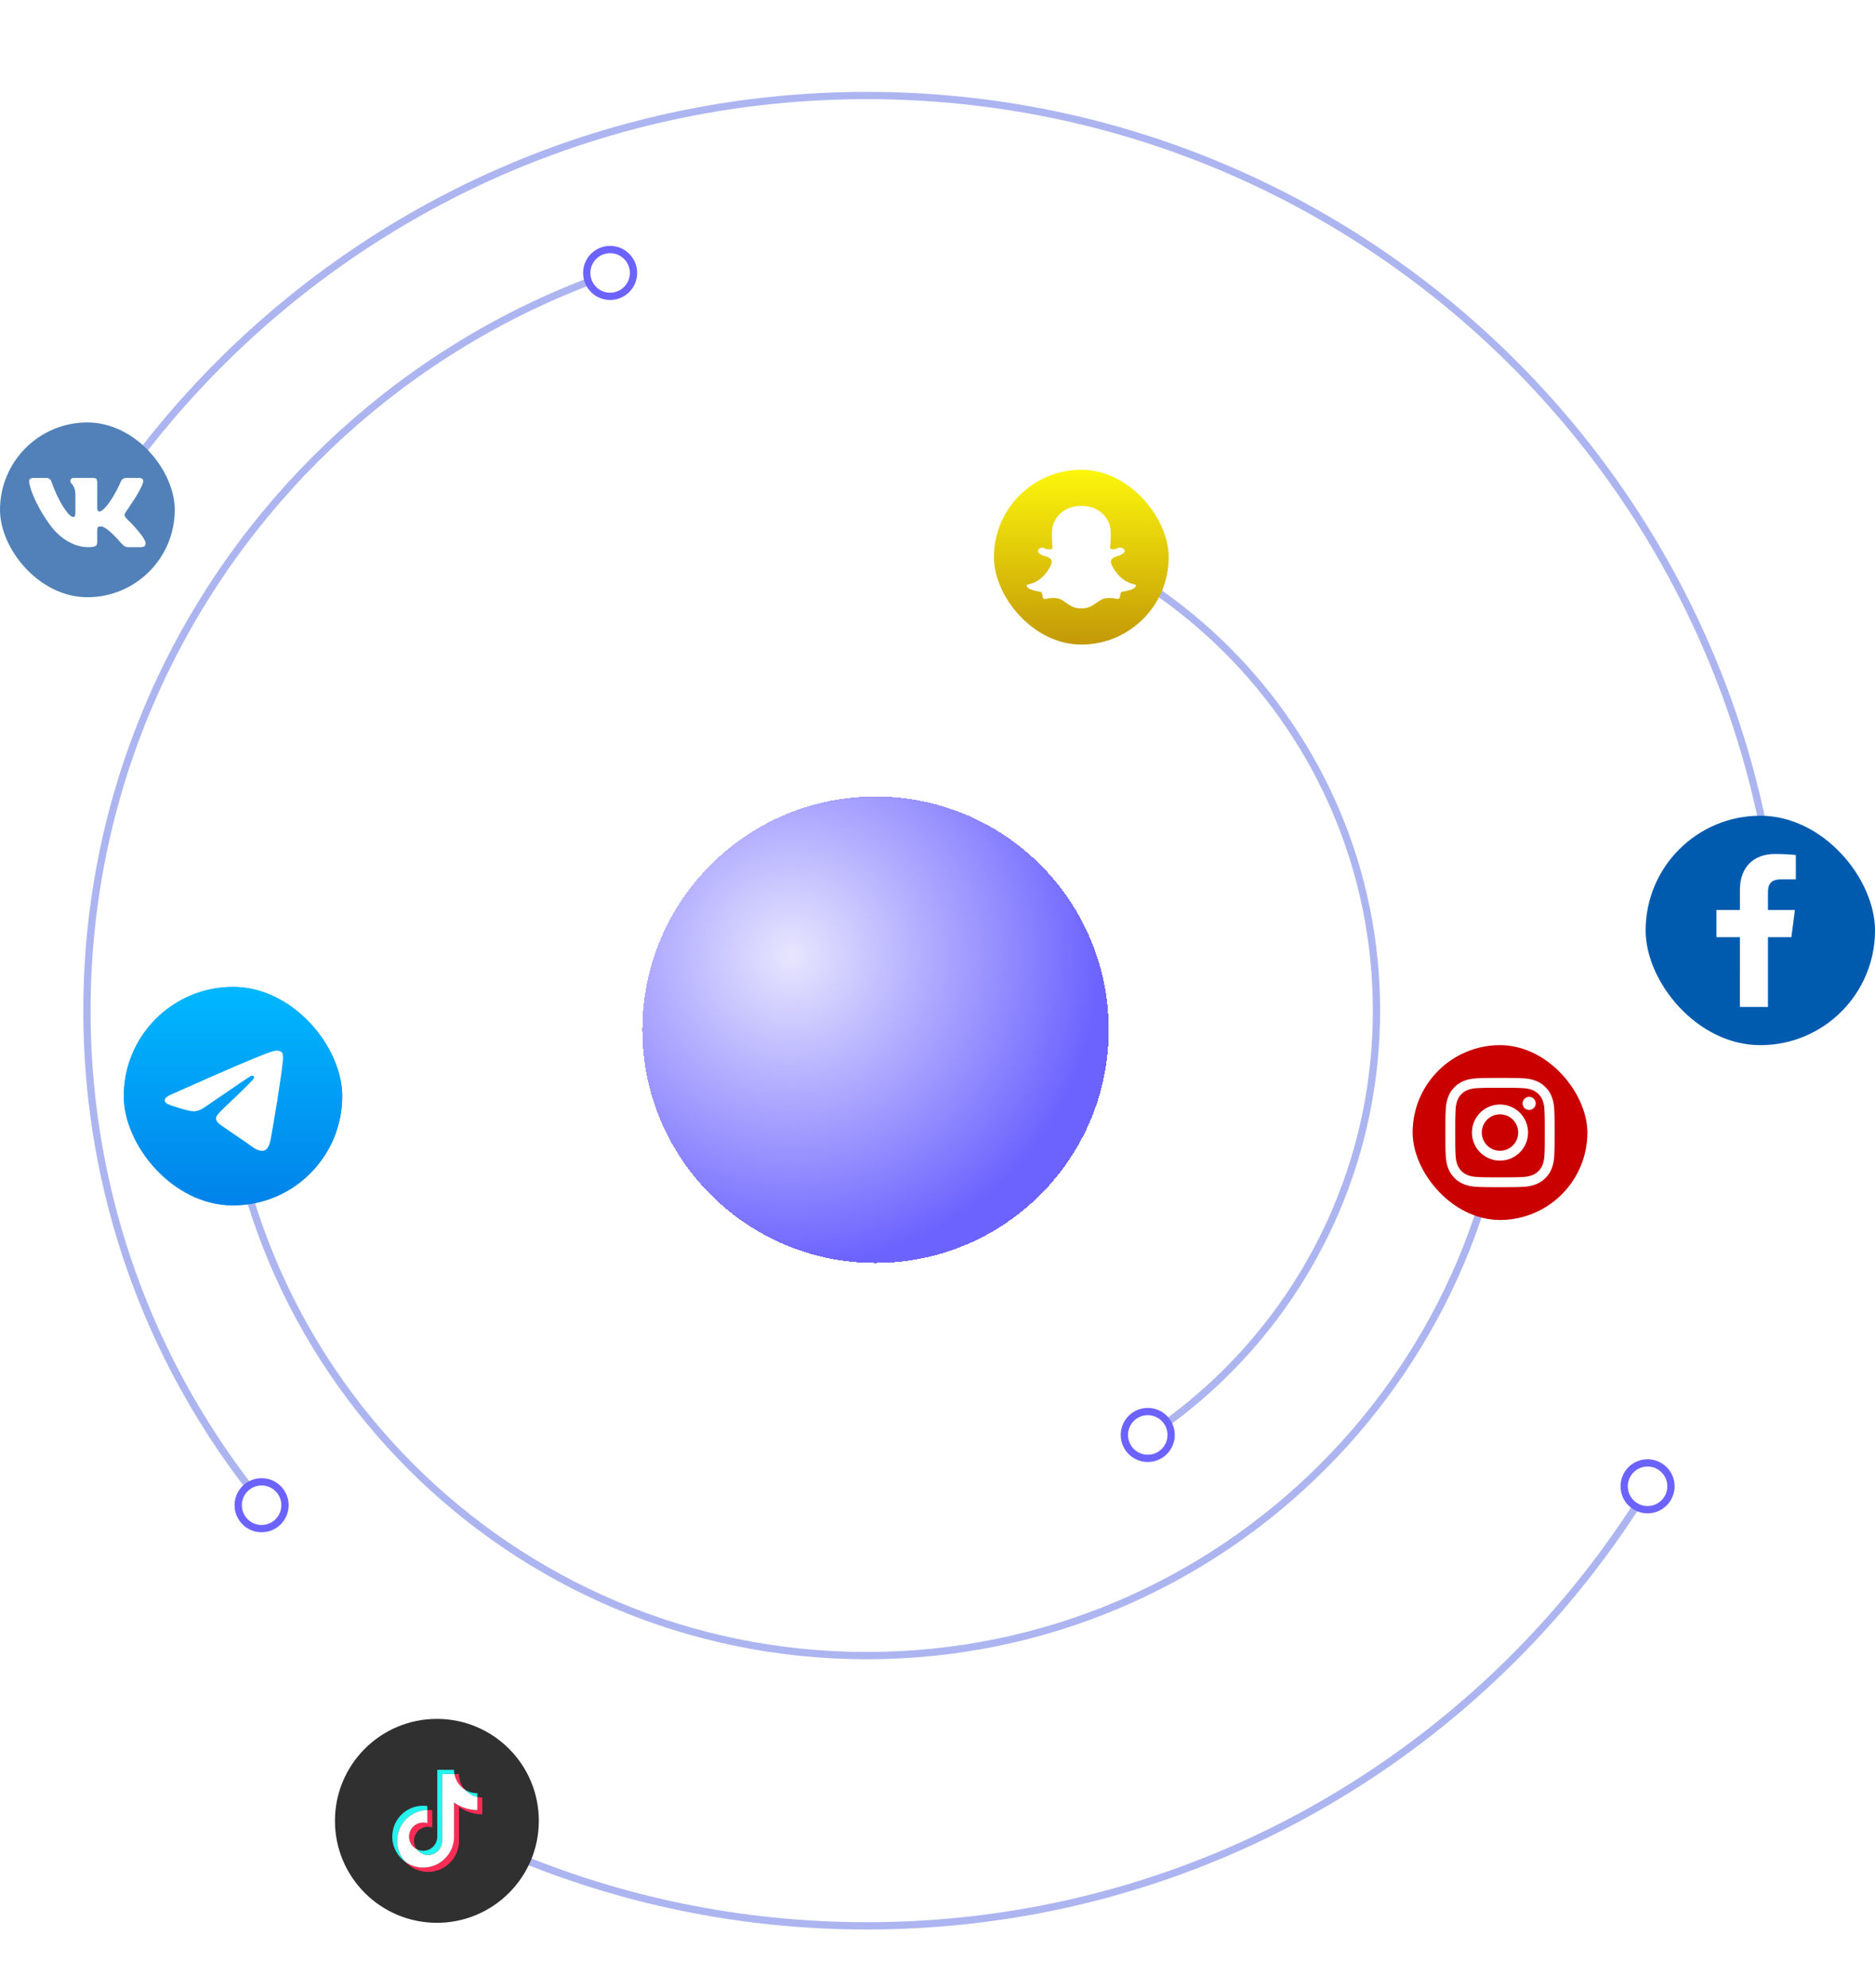 <svg width="515" height="546" fill="none" xmlns="http://www.w3.org/2000/svg"><g filter="url(#filter0_d_459_6613)"><path fill-rule="evenodd" clip-rule="evenodd" d="M151.252 277.533c0-47.131 38.207-85.338 85.338-85.338 47.13 0 85.337 38.207 85.337 85.338 0 47.13-38.207 85.337-85.337 85.337-47.131 0-85.338-38.207-85.338-85.337z" fill="#fff"/></g><mask id="a" style="mask-type:alpha" maskUnits="userSpaceOnUse" x="272" y="138" width="119" height="268"><path fill-rule="evenodd" clip-rule="evenodd" d="M309.316 138.024l-37.103 43.04 23.004 200.358 37.103 24.488 57.881-83.111-7.42-129.12-73.465-55.655z" fill="#fff"/></mask><g mask="url(#a)"><path d="M98.09 277.531c0-77.316 62.677-139.993 139.992-139.993 77.316 0 139.993 62.677 139.993 139.993 0 77.315-62.677 139.992-139.993 139.992-77.315 0-139.992-62.677-139.992-139.992z" stroke="#6879E3" stroke-opacity=".55" stroke-width="2"/></g><mask id="b" style="mask-type:alpha" maskUnits="userSpaceOnUse" x="48" y="299" width="377" height="166"><path fill-rule="evenodd" clip-rule="evenodd" d="M405.787 307.215l18.552 5.936-34.135 84.596-98.695 66.786-129.12-6.679-86.08-63.075-28.198-95.727 43.04 4.453 96.469 117.988 138.024-11.131 80.143-103.147z" fill="#fff"/></mask><g mask="url(#b)"><path d="M60.986 277.532c0-97.807 79.289-177.096 177.096-177.096s177.096 79.289 177.096 177.096-79.289 177.096-177.096 177.096S60.986 375.339 60.986 277.532z" stroke="#6879E3" stroke-opacity=".55" stroke-width="2"/></g><mask id="c" style="mask-type:alpha" maskUnits="userSpaceOnUse" x="4" y="61" width="175" height="360"><path fill-rule="evenodd" clip-rule="evenodd" d="M88.181 407.395L59.983 420.01 4.328 313.895l23.004-140.251 56.397-62.333 80.143-49.719 14.842 44.524L50.336 212.232l-11.13 126.893 48.975 68.27z" fill="#fff"/></mask><g mask="url(#c)"><path d="M23.88 277.534c0-118.299 95.901-214.2 214.2-214.2 118.299 0 214.199 95.901 214.199 214.2 0 118.299-95.9 214.199-214.199 214.199s-214.2-95.9-214.2-214.199z" stroke="#6879E3" stroke-opacity=".55" stroke-width="2"/></g><mask id="d" style="mask-type:alpha" maskUnits="userSpaceOnUse" x="11" y="0" width="495" height="265"><path fill-rule="evenodd" clip-rule="evenodd" d="M67.397 75.69l-55.655 63.076 27.828 14.842 102.776-90.532 135.798-6.679L438.43 176.612l29.682 87.563 37.846-18.551-48.234-179.58L231.394 0 67.397 75.69z" fill="#fff"/></mask><g mask="url(#d)"><path d="M-13.227 277.532c0-138.791 112.512-251.303 251.303-251.303 138.79 0 251.302 112.512 251.302 251.303 0 138.79-112.512 251.302-251.302 251.302S-13.227 416.322-13.227 277.532z" stroke="#6879E3" stroke-opacity=".55" stroke-width="2"/></g><mask id="e" style="mask-type:alpha" maskUnits="userSpaceOnUse" x="108" y="399" width="362" height="147"><path fill-rule="evenodd" clip-rule="evenodd" d="M131.221 482.342l-23.004 37.103 117.988 25.972 193.679-47.492 49.719-72.722-31.167-25.973-138.024 102.406-169.191-19.294z" fill="#fff"/></mask><g mask="url(#e)"><path d="M-13.22 277.531c0-138.79 112.511-251.302 251.302-251.302 138.79 0 251.302 112.512 251.302 251.302 0 138.791-112.512 251.302-251.302 251.302S-13.221 416.322-13.221 277.531z" stroke="#6879E3" stroke-opacity=".55" stroke-width="2"/></g><path d="M308.832 394.036a6.421 6.421 0 1112.843 0 6.421 6.421 0 01-12.843 0zm137.279 14.098a6.421 6.421 0 1112.843 0 6.421 6.421 0 01-12.843 0zm-336.156 88.307a6.421 6.421 0 1112.843 0 6.421 6.421 0 01-12.843 0zm180.324-345.802a6.421 6.421 0 1112.843 0 6.421 6.421 0 01-12.843 0zm115.766 158.058a6.42 6.42 0 1112.84 0 6.42 6.42 0 01-12.84 0zm-350.264-7.421a6.421 6.421 0 1112.842 0 6.421 6.421 0 01-12.842 0zm9.653 112.053a6.421 6.421 0 1112.842 0 6.421 6.421 0 01-12.842 0zM161.16 74.948a6.42 6.42 0 1112.842 0 6.42 6.42 0 01-12.842 0zM18.684 143.217a6.42 6.42 0 016.42-6.42 6.42 6.42 0 110 12.841 6.421 6.421 0 01-6.42-6.421zm463.048 109.825a6.42 6.42 0 016.421-6.42 6.42 6.42 0 110 12.841 6.42 6.42 0 01-6.421-6.421z" fill="#fff" stroke="#6C63FF" stroke-width="2"/><g filter="url(#filter1_d_459_6613)"><circle cx="237.481" cy="278.759" r="64.047" fill="url(#paint0_radial_459_6613)" shape-rendering="crispEdges"/></g><rect x="34" y="271" width="60" height="60" rx="30" fill="#419FD9"/><rect x="34" y="271" width="60" height="60" rx="30" fill="url(#paint1_linear_459_6613)"/><path d="M47.484 300.339c8.724-3.881 14.542-6.44 17.453-7.676 8.31-3.529 10.037-4.142 11.163-4.163.248-.004.801.059 1.16.356.302.25.386.589.425.827.04.238.09.78.05 1.203-.45 4.832-2.399 16.556-3.39 21.968-.42 2.289-1.245 3.057-2.045 3.132-1.738.164-3.058-1.172-4.74-2.299-2.635-1.763-4.123-2.86-6.68-4.58-2.954-1.988-1.039-3.081.645-4.867.44-.467 8.098-7.578 8.246-8.223.019-.081.036-.382-.14-.54-.174-.159-.432-.105-.619-.062-.264.062-4.472 2.901-12.623 8.519-1.194.837-2.276 1.245-3.245 1.224-1.069-.024-3.124-.617-4.652-1.124-1.874-.622-3.364-.951-3.234-2.007.067-.55.81-1.113 2.226-1.688z" fill="#fff"/><path d="M92 500c0-15.464 12.536-28 28-28s28 12.536 28 28-12.536 28-28 28-28-12.536-28-28z" fill="#303030"/><path d="M117.372 497.026v-1.09a8.583 8.583 0 00-1.145-.082c-4.674-.006-8.477 3.8-8.477 8.485a8.48 8.48 0 003.622 6.951 8.45 8.45 0 01-2.278-5.78c0-4.616 3.697-8.379 8.278-8.484z" fill="#25F4EE"/><path d="M117.578 509.384a3.876 3.876 0 003.865-3.731l.007-18.482h3.373a6.556 6.556 0 01-.106-1.171h-4.606l-.006 18.482a3.876 3.876 0 01-3.865 3.731 3.839 3.839 0 01-1.799-.448 3.848 3.848 0 003.137 1.619zm13.548-15.94v-1.028a6.34 6.34 0 01-3.491-1.04 6.404 6.404 0 003.491 2.068z" fill="#25F4EE"/><path d="M127.635 491.376a6.376 6.376 0 01-1.575-4.205h-1.232a6.388 6.388 0 002.807 4.205zm-11.402 9.082a3.877 3.877 0 00-3.872 3.874c0 1.489.847 2.785 2.079 3.433a3.841 3.841 0 01-.734-2.262 3.877 3.877 0 013.871-3.874c.398 0 .784.068 1.145.181v-4.71a8.584 8.584 0 00-1.145-.081c-.069 0-.131.007-.199.007v3.612a3.9 3.9 0 00-1.145-.18z" fill="#FE2C55"/><path d="M131.128 493.444v3.582c-2.39 0-4.606-.767-6.411-2.062v9.375c0 4.678-3.803 8.49-8.483 8.49a8.444 8.444 0 01-4.861-1.539 8.465 8.465 0 006.205 2.71c4.674 0 8.483-3.806 8.483-8.49v-9.375a10.962 10.962 0 006.411 2.062v-4.61c-.467 0-.915-.05-1.344-.143z" fill="#FE2C55"/><path d="M124.716 504.339v-9.375a10.966 10.966 0 006.41 2.062v-3.582a6.404 6.404 0 01-3.491-2.068 6.439 6.439 0 01-2.813-4.205h-3.374l-.006 18.482a3.876 3.876 0 01-3.865 3.731 3.885 3.885 0 01-3.143-1.613 3.89 3.89 0 01-2.079-3.432 3.877 3.877 0 013.871-3.875c.399 0 .785.069 1.146.181v-3.613c-4.581.1-8.278 3.862-8.278 8.478 0 2.23.865 4.26 2.278 5.78a8.442 8.442 0 004.861 1.539c4.674 0 8.483-3.812 8.483-8.49z" fill="#fff"/><rect y="116" width="48" height="48" rx="24" fill="#5181B8"/><path fill-rule="evenodd" clip-rule="evenodd" d="M39.266 132.535c.222-.742 0-1.287-1.059-1.287h-3.5c-.891 0-1.301.471-1.524.99 0 0-1.78 4.339-4.302 7.158-.816.816-1.187 1.075-1.632 1.075-.223 0-.545-.259-.545-1.001v-6.935c0-.891-.258-1.287-1-1.287h-5.501c-.556 0-.89.413-.89.804 0 .844 1.26 1.039 1.39 3.413v5.155c0 1.13-.204 1.335-.65 1.335-1.186 0-4.073-4.359-5.785-9.346-.336-.97-.672-1.361-1.567-1.361h-3.5c-1.001 0-1.201.471-1.201.99 0 .927 1.187 5.526 5.526 11.609 2.893 4.153 6.969 6.405 10.678 6.405 2.225 0 2.5-.5 2.5-1.361v-3.14c0-1 .211-1.2.916-1.2.52 0 1.41.26 3.486 2.263 2.374 2.373 2.765 3.438 4.1 3.438h3.501c1 0 1.5-.5 1.212-1.487-.316-.984-1.449-2.41-2.953-4.102-.816-.965-2.04-2.003-2.41-2.522-.52-.668-.371-.965 0-1.558 0 0 4.265-6.008 4.71-8.048z" fill="#fff"/><rect x="388" y="287" width="48" height="48" rx="24" fill="#CA0000"/><path d="M407.001 311a5 5 0 1110 0 5 5 0 01-10 0zm-2.703 0a7.702 7.702 0 007.702 7.702 7.702 7.702 0 007.702-7.702 7.702 7.702 0 00-7.702-7.702 7.702 7.702 0 00-7.702 7.702zm13.909-8.008a1.806 1.806 0 001.111 1.664 1.805 1.805 0 002.455-1.311 1.798 1.798 0 00-.765-1.848 1.799 1.799 0 00-1-.304h-.001a1.8 1.8 0 00-1.8 1.799zM405.94 323.21c-1.462-.067-2.257-.311-2.786-.516-.7-.273-1.2-.598-1.725-1.122a4.64 4.64 0 01-1.122-1.725c-.206-.528-.449-1.323-.516-2.785-.073-1.581-.087-2.056-.087-6.062s.016-4.479.087-6.062c.067-1.462.312-2.256.516-2.785.273-.701.597-1.2 1.122-1.726a4.64 4.64 0 011.725-1.122c.528-.206 1.324-.449 2.786-.516 1.581-.072 2.056-.087 6.06-.087s4.479.016 6.062.087c1.462.067 2.256.312 2.785.516.701.272 1.2.598 1.726 1.122a4.656 4.656 0 011.122 1.726c.206.528.449 1.323.516 2.785.072 1.583.087 2.056.087 6.062s-.015 4.479-.087 6.062c-.067 1.462-.312 2.257-.516 2.785a4.665 4.665 0 01-1.122 1.725 4.668 4.668 0 01-1.726 1.122c-.528.206-1.323.449-2.785.516-1.581.072-2.056.087-6.062.087s-4.479-.015-6.06-.087zm-.124-27.119c-1.597.073-2.688.326-3.641.697a7.338 7.338 0 00-2.657 1.73 7.309 7.309 0 00-1.73 2.657c-.371.953-.624 2.044-.697 3.641-.074 1.599-.091 2.11-.091 6.184s.017 4.585.091 6.184c.073 1.597.326 2.688.697 3.641a7.317 7.317 0 001.73 2.657 7.37 7.37 0 002.657 1.73c.955.371 2.044.624 3.641.697 1.6.073 2.11.091 6.184.091s4.585-.017 6.184-.091c1.597-.073 2.688-.326 3.641-.697a7.373 7.373 0 002.657-1.73 7.343 7.343 0 001.73-2.657c.371-.953.626-2.044.697-3.641.073-1.6.09-2.11.09-6.184s-.017-4.585-.09-6.184c-.073-1.597-.326-2.688-.697-3.641a7.373 7.373 0 00-1.73-2.657 7.322 7.322 0 00-2.656-1.73c-.954-.371-2.045-.626-3.641-.697-1.599-.073-2.11-.091-6.184-.091-4.073 0-4.585.017-6.185.091z" fill="#fff"/><rect x="452" y="224" width="63" height="63" rx="31.5" fill="#005BAF"/><path d="M485.603 276.5v-19.158h6.43l.963-7.467h-7.393v-4.767c0-2.161.6-3.635 3.7-3.635l3.954-.001v-6.678c-.684-.091-3.031-.294-5.761-.294-5.701 0-9.603 3.479-9.603 9.869v5.506h-6.448v7.467h6.447V276.5h7.711z" fill="#fff"/><rect x="273" y="129" width="48" height="48" rx="24" fill="url(#paint2_linear_459_6613)"/><path d="M297.188 167.073c-.087 0-.167 0-.228-.013-.046.013-.1.013-.153.013-1.786 0-2.976-.842-4.04-1.584-.755-.535-1.464-1.044-2.3-1.184a6.814 6.814 0 00-1.204-.1 8.18 8.18 0 00-1.672.187c-.254.047-.468.087-.635.087-.174 0-.394-.047-.481-.341-.074-.241-.121-.468-.167-.689-.121-.555-.221-.896-.428-.93-2.234-.341-3.571-.856-3.832-1.464-.02-.067-.047-.134-.047-.187-.013-.188.12-.341.308-.375 1.772-.294 3.363-1.237 4.707-2.788 1.044-1.204 1.552-2.368 1.599-2.495 0-.013.013-.013.013-.013.254-.528.308-.976.154-1.344-.288-.689-1.237-.983-1.886-1.184-.167-.047-.308-.1-.428-.14-.555-.221-1.478-.689-1.357-1.338.086-.468.708-.802 1.217-.802.14 0 .26.02.361.073.568.261 1.083.395 1.524.395.549 0 .81-.207.876-.274a35.789 35.789 0 00-.053-.89c-.134-2.046-.288-4.587.361-6.045 1.946-4.36 6.079-4.708 7.303-4.708l.535-.013h.073c1.224 0 5.357.341 7.303 4.708.655 1.457.494 4.005.361 6.045l-.014.1c-.013.274-.033.535-.047.803.067.053.308.254.803.26.428-.013.896-.153 1.431-.394.167-.074.341-.1.468-.1.187 0 .375.046.535.1h.014c.448.167.742.481.742.809.013.308-.228.776-1.371 1.237-.12.047-.261.101-.428.141-.635.194-1.585.501-1.886 1.183-.167.361-.1.823.154 1.344 0 .014.013.014.013.014.074.187 2.006 4.574 6.306 5.289a.37.37 0 01.308.375.39.39 0 01-.047.194c-.261.615-1.585 1.117-3.832 1.464-.207.034-.307.375-.428.93a9.79 9.79 0 01-.167.689c-.067.22-.207.341-.448.341h-.033c-.154 0-.361-.02-.636-.074a7.936 7.936 0 00-1.671-.174c-.395 0-.803.034-1.204.101-.829.133-1.545.648-2.3 1.183-1.077.736-2.274 1.578-4.046 1.578z" fill="#fff"/><defs><linearGradient id="paint1_linear_459_6613" x1="64" y1="271" x2="64" y2="330.555" gradientUnits="userSpaceOnUse"><stop stop-color="#00B8FF"/><stop offset="1" stop-color="#0083EA"/></linearGradient><linearGradient id="paint2_linear_459_6613" x1="297" y1="129" x2="297" y2="177" gradientUnits="userSpaceOnUse"><stop stop-color="#FCF60B"/><stop offset="1" stop-color="#C39907"/></linearGradient><filter id="filter0_d_459_6613" x="71.252" y="152.195" width="330.676" height="330.675" filterUnits="userSpaceOnUse" color-interpolation-filters="sRGB"><feFlood flood-opacity="0" result="BackgroundImageFix"/><feColorMatrix in="SourceAlpha" values="0 0 0 0 0 0 0 0 0 0 0 0 0 0 0 0 0 0 127 0" result="hardAlpha"/><feOffset dy="40"/><feGaussianBlur stdDeviation="40"/><feColorMatrix values="0 0 0 0 0 0 0 0 0 0 0 0 0 0 0 0 0 0 0.1 0"/><feBlend in2="BackgroundImageFix" result="effect1_dropShadow_459_6613"/><feBlend in="SourceGraphic" in2="effect1_dropShadow_459_6613" result="shape"/></filter><filter id="filter1_d_459_6613" x="158.434" y="200.711" width="164.096" height="164.095" filterUnits="userSpaceOnUse" color-interpolation-filters="sRGB"><feFlood flood-opacity="0" result="BackgroundImageFix"/><feColorMatrix in="SourceAlpha" values="0 0 0 0 0 0 0 0 0 0 0 0 0 0 0 0 0 0 127 0" result="hardAlpha"/><feOffset dx="3" dy="4"/><feGaussianBlur stdDeviation="9"/><feComposite in2="hardAlpha" operator="out"/><feColorMatrix values="0 0 0 0 0.322 0 0 0 0 0.267 0 0 0 0 0.616 0 0 0 0.38 0"/><feBlend in2="BackgroundImageFix" result="effect1_dropShadow_459_6613"/><feBlend in="SourceGraphic" in2="effect1_dropShadow_459_6613" result="shape"/></filter><radialGradient id="paint0_radial_459_6613" cx="0" cy="0" r="1" gradientUnits="userSpaceOnUse" gradientTransform="rotate(20.213 -617.704 730.032) scale(85.313)"><stop stop-color="#6C63FF" stop-opacity=".16"/><stop offset="1" stop-color="#6C63FF"/></radialGradient></defs></svg>
